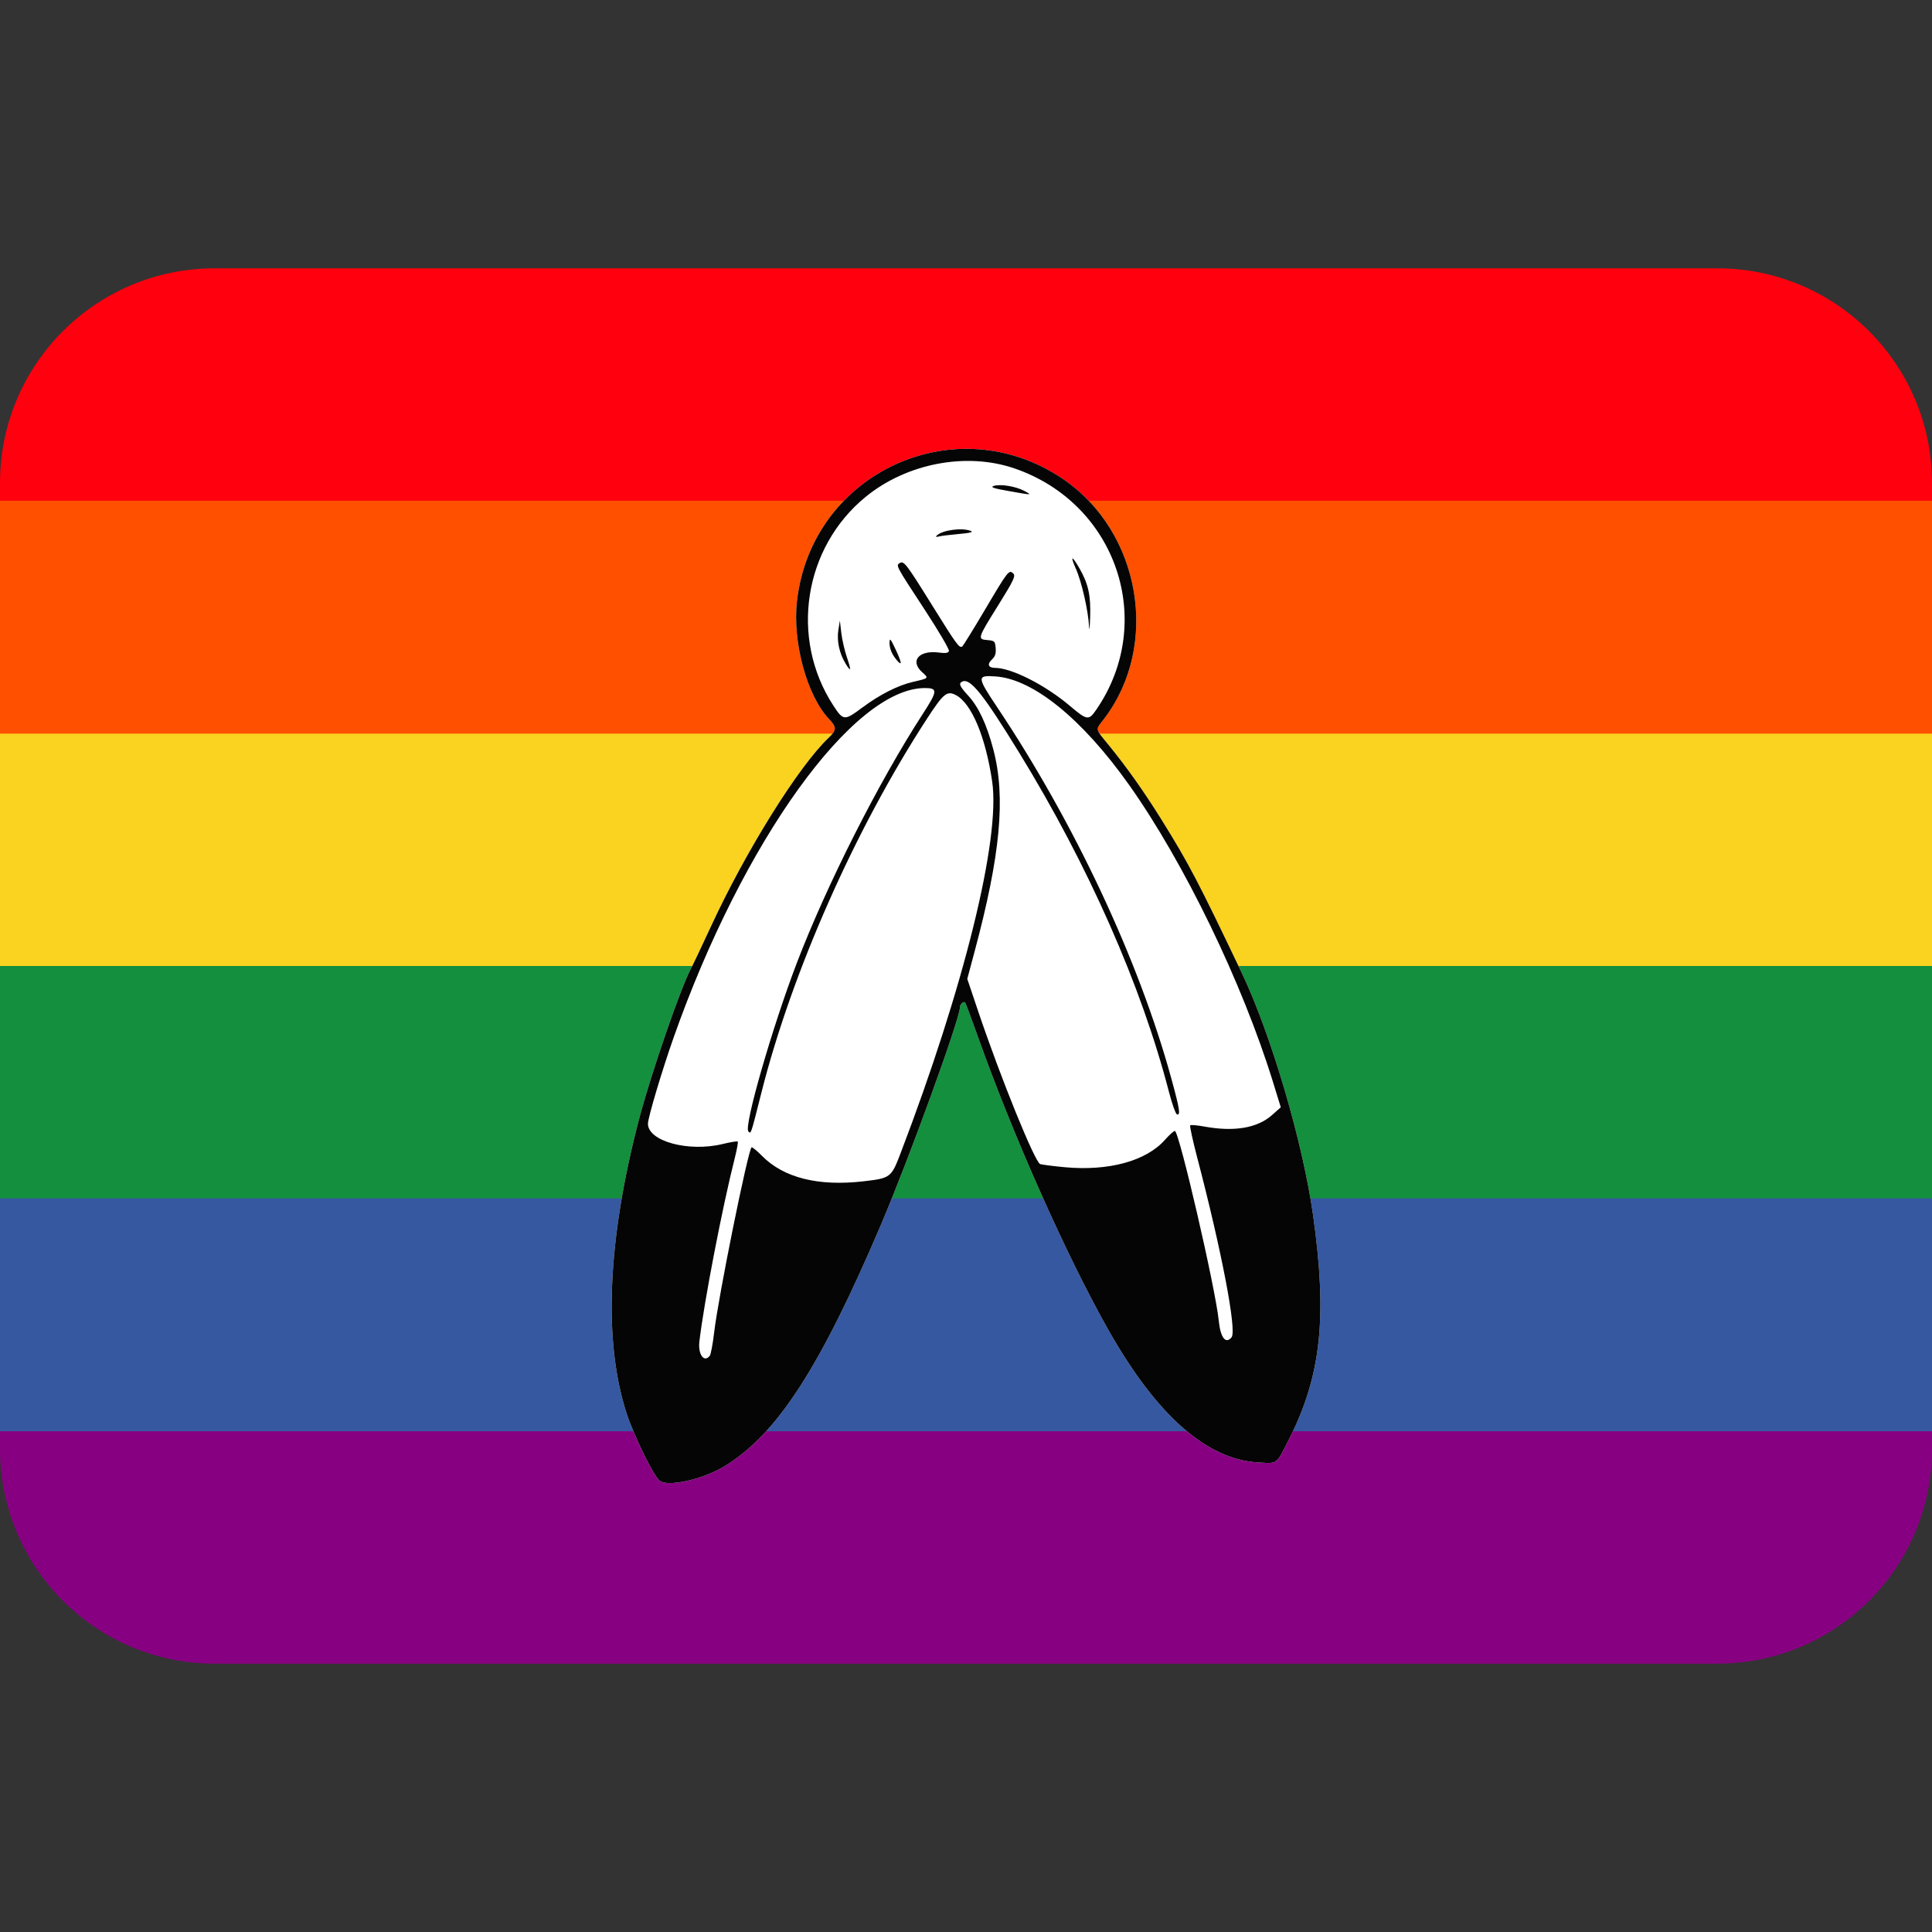 <?xml version="1.0" encoding="UTF-8"?>
<svg id="svg2" enable-background="new 0 0 45 45" version="1.1" viewBox="0 0 45 45" xml:space="preserve" xmlns="http://www.w3.org/2000/svg" xmlns:cc="http://creativecommons.org/ns#" xmlns:dc="http://purl.org/dc/elements/1.1/" xmlns:rdf="http://www.w3.org/1999/02/22-rdf-syntax-ns#"><rect x="0" y="0" width="45" height="45" fill="#333333" stroke="none"/><defs id="defs6"><clipPath id="clipPath1355"><path id="path1357" d="m4 31c-2.209 0-4-1.791-4-4v-18c0-2.209 1.791-4 4-4h28c2.209 0 4 1.791 4 4v18c0 2.209-1.791 4-4 4z"/></clipPath></defs><g id="g2183"><g id="g14" transform="matrix(1.25,0,0,-1.25,0,45)" clip-path="url(#clipPath1355)"><path id="path20" d="m36 9.5h-36v-4.5h36z" fill="#880082"/><path id="path22" d="m36 13.93h-36v-4.6h36z" fill="#3558a0"/><path id="path24" d="m36 18.17h-36v-4.5h36z" fill="#138f3e"/><path id="path26" d="m36 22.5h-36v-4.5h36z" fill="#fad220"/><path id="path28" d="m36 26.83h-36v-4.5h36z" fill="#ff5000"/><path id="path30" d="m36 31h-36v-4.33h36z" fill="#ff000e"/></g><path id="path2130-7" d="m15.364 34.49c-0.137-0.109-0.589-1.026-0.759-1.54-0.559-1.686-0.462-4.059 0.282-6.891 0.28-1.064 0.981-3.094 1.215-3.515 0.036-0.065 0.241-0.498 0.456-0.962 0.817-1.77 2.044-3.736 2.749-4.404 0.18-0.171 0.182-0.242 0.009-0.423-0.519-0.543-0.862-1.798-0.753-2.753 0.341-2.997 3.697-4.54 6.193-2.848 1.814 1.23 2.268 3.876 0.959 5.591-0.207 0.271-0.22 0.205 0.126 0.631 0.418 0.514 0.812 1.072 1.216 1.721 0.632 1.015 0.854 1.44 1.866 3.563 0.682 1.431 1.422 3.947 1.662 5.649 0.335 2.376 0.187 3.74-0.567 5.227-0.298 0.588-0.253 0.555-0.718 0.527-1.196-0.07-2.359-1.099-3.482-3.083-0.967-1.708-2.21-4.5-3.035-6.817-0.155-0.436-0.292-0.802-0.303-0.813-0.036-0.036-0.12 0.04-0.12 0.109 0 0.265-1.181 3.518-1.838 5.061-1.421 3.34-2.435 4.904-3.657 5.638-0.506 0.304-1.31 0.482-1.499 0.332z" fill="#fff"/><path id="path2130" d="m15.364 34.49c-0.137-0.109-0.589-1.026-0.759-1.54-0.559-1.686-0.462-4.059 0.282-6.891 0.28-1.064 0.981-3.094 1.215-3.515 0.036-0.065 0.241-0.498 0.456-0.962 0.817-1.77 2.044-3.736 2.749-4.404 0.18-0.171 0.182-0.242 0.009-0.423-0.519-0.543-0.862-1.798-0.753-2.753 0.341-2.997 3.697-4.54 6.193-2.848 1.814 1.23 2.268 3.876 0.959 5.591-0.207 0.271-0.22 0.205 0.126 0.631 0.418 0.514 0.812 1.072 1.216 1.721 0.632 1.015 0.854 1.44 1.866 3.563 0.682 1.431 1.422 3.947 1.662 5.649 0.335 2.376 0.187 3.74-0.567 5.227-0.298 0.588-0.253 0.555-0.718 0.527-1.196-0.07-2.359-1.099-3.482-3.083-0.967-1.708-2.21-4.5-3.035-6.817-0.155-0.436-0.292-0.802-0.303-0.813-0.036-0.036-0.12 0.04-0.12 0.109 0 0.265-1.181 3.518-1.838 5.061-1.421 3.34-2.435 4.904-3.657 5.638-0.506 0.304-1.31 0.482-1.499 0.332zm1.168-2.911c0.025-0.032 0.071-0.28 0.103-0.551 0.095-0.818 0.782-4.216 0.87-4.304 0.013-0.013 0.123 0.076 0.243 0.198 0.505 0.512 1.31 0.714 2.363 0.593 0.628-0.072 0.648-0.087 0.861-0.643 1.482-3.876 2.334-7.329 2.138-8.667-0.153-1.044-0.482-1.826-0.848-2.016-0.205-0.106-0.287-0.039-0.674 0.556-1.668 2.563-3.147 5.904-3.853 8.704-0.252 0.997-0.241 0.967-0.304 0.904-0.111-0.111 0.555-2.424 1.13-3.928 0.699-1.825 1.912-4.223 2.929-5.791 0.351-0.541 0.357-0.608 0.052-0.608-1.673 0-4.239 3.569-5.85 8.134-0.273 0.775-0.6 1.871-0.6 2.014 0 0.408 0.947 0.665 1.74 0.472 0.181-0.044 0.34-0.07 0.352-0.058 0.012 0.012-0.02 0.188-0.071 0.391-0.289 1.14-0.717 3.361-0.823 4.267-0.035 0.303 0.11 0.502 0.242 0.333zm12.154-0.433c0.125-0.15-0.233-2.019-0.802-4.189-0.104-0.396-0.176-0.732-0.162-0.746 0.015-0.015 0.161-0.002 0.325 0.028 0.697 0.128 1.239 0.037 1.581-0.267l0.204-0.181-0.179-0.581c-0.716-2.319-2.074-5.123-3.355-6.929-1.088-1.534-2.229-2.462-3.103-2.525-0.446-0.032-0.445 0.004 0.033 0.719 1.799 2.692 3.298 5.888 4.054 8.643 0.196 0.714 0.22 0.867 0.131 0.837-0.03-0.01-0.115-0.249-0.188-0.531-0.64-2.469-1.876-5.269-3.482-7.886-0.833-1.357-1.135-1.738-1.321-1.666-0.102 0.039-0.076 0.108 0.128 0.329 0.244 0.265 0.434 0.672 0.588 1.26 0.291 1.111 0.165 2.454-0.439 4.707l-0.169 0.632 0.245 0.728c0.528 1.569 1.33 3.546 1.454 3.586 0.044 0.014 0.294 0.046 0.554 0.071 1.036 0.099 1.915-0.14 2.355-0.64 0.098-0.111 0.2-0.203 0.227-0.203 0.099 0 0.948 3.671 1.023 4.422 0.04 0.396 0.161 0.551 0.299 0.384zm-8.591-14.672c0.386-0.29 0.818-0.51 1.16-0.589 0.389-0.091 0.383-0.084 0.219-0.233-0.288-0.263-0.064-0.516 0.402-0.452 0.147 0.02 0.209 0.01 0.227-0.036 0.013-0.035-0.243-0.472-0.57-0.971-0.666-1.016-0.669-1.022-0.58-1.076 0.1-0.062 0.148 0.001 0.758 0.981 0.573 0.922 0.633 1.003 0.7 0.961 0.02-0.012 0.261-0.401 0.535-0.865 0.536-0.906 0.557-0.933 0.657-0.834 0.056 0.056 0.006 0.162-0.356 0.743-0.481 0.771-0.485 0.786-0.246 0.806 0.165 0.014 0.177 0.025 0.19 0.186 0.011 0.128-0.012 0.196-0.087 0.266-0.117 0.109-0.086 0.195 0.071 0.195 0.385 0 1.17 0.399 1.746 0.886 0.401 0.34 0.438 0.345 0.615 0.086 1.406-2.05 0.467-4.809-1.914-5.62-1.118-0.381-2.502-0.116-3.456 0.662-1.447 1.18-1.776 3.298-0.757 4.862 0.234 0.36 0.259 0.361 0.686 0.04zm-0.401-1.02c-0.144-0.236-0.207-0.528-0.167-0.779l0.035-0.22 0.033 0.283c0.018 0.156 0.076 0.409 0.128 0.562 0.11 0.326 0.102 0.368-0.03 0.154zm1.199-0.072c-0.118-0.136-0.178-0.279-0.174-0.419 0.003-0.111 0.026-0.084 0.143 0.166 0.144 0.309 0.154 0.395 0.03 0.253zm4.473-0.786c-0.016-0.36-0.172-1.048-0.307-1.349-0.137-0.308-0.096-0.319 0.076-0.022 0.213 0.367 0.274 0.639 0.257 1.143-0.009 0.255-0.02 0.358-0.026 0.229zm-3.549-2.121c0.132-0.129 0.59-0.191 0.797-0.108 0.065 0.026-0.021 0.048-0.281 0.071-0.206 0.018-0.417 0.044-0.469 0.058-0.061 0.016-0.078 0.009-0.047-0.021zm1.664-1.04c-0.34-0.06-0.42-0.088-0.337-0.116 0.15-0.051 0.515 0.008 0.712 0.114 0.193 0.104 0.197 0.104-0.375 0.002z" fill="#050505"/></g></svg>
